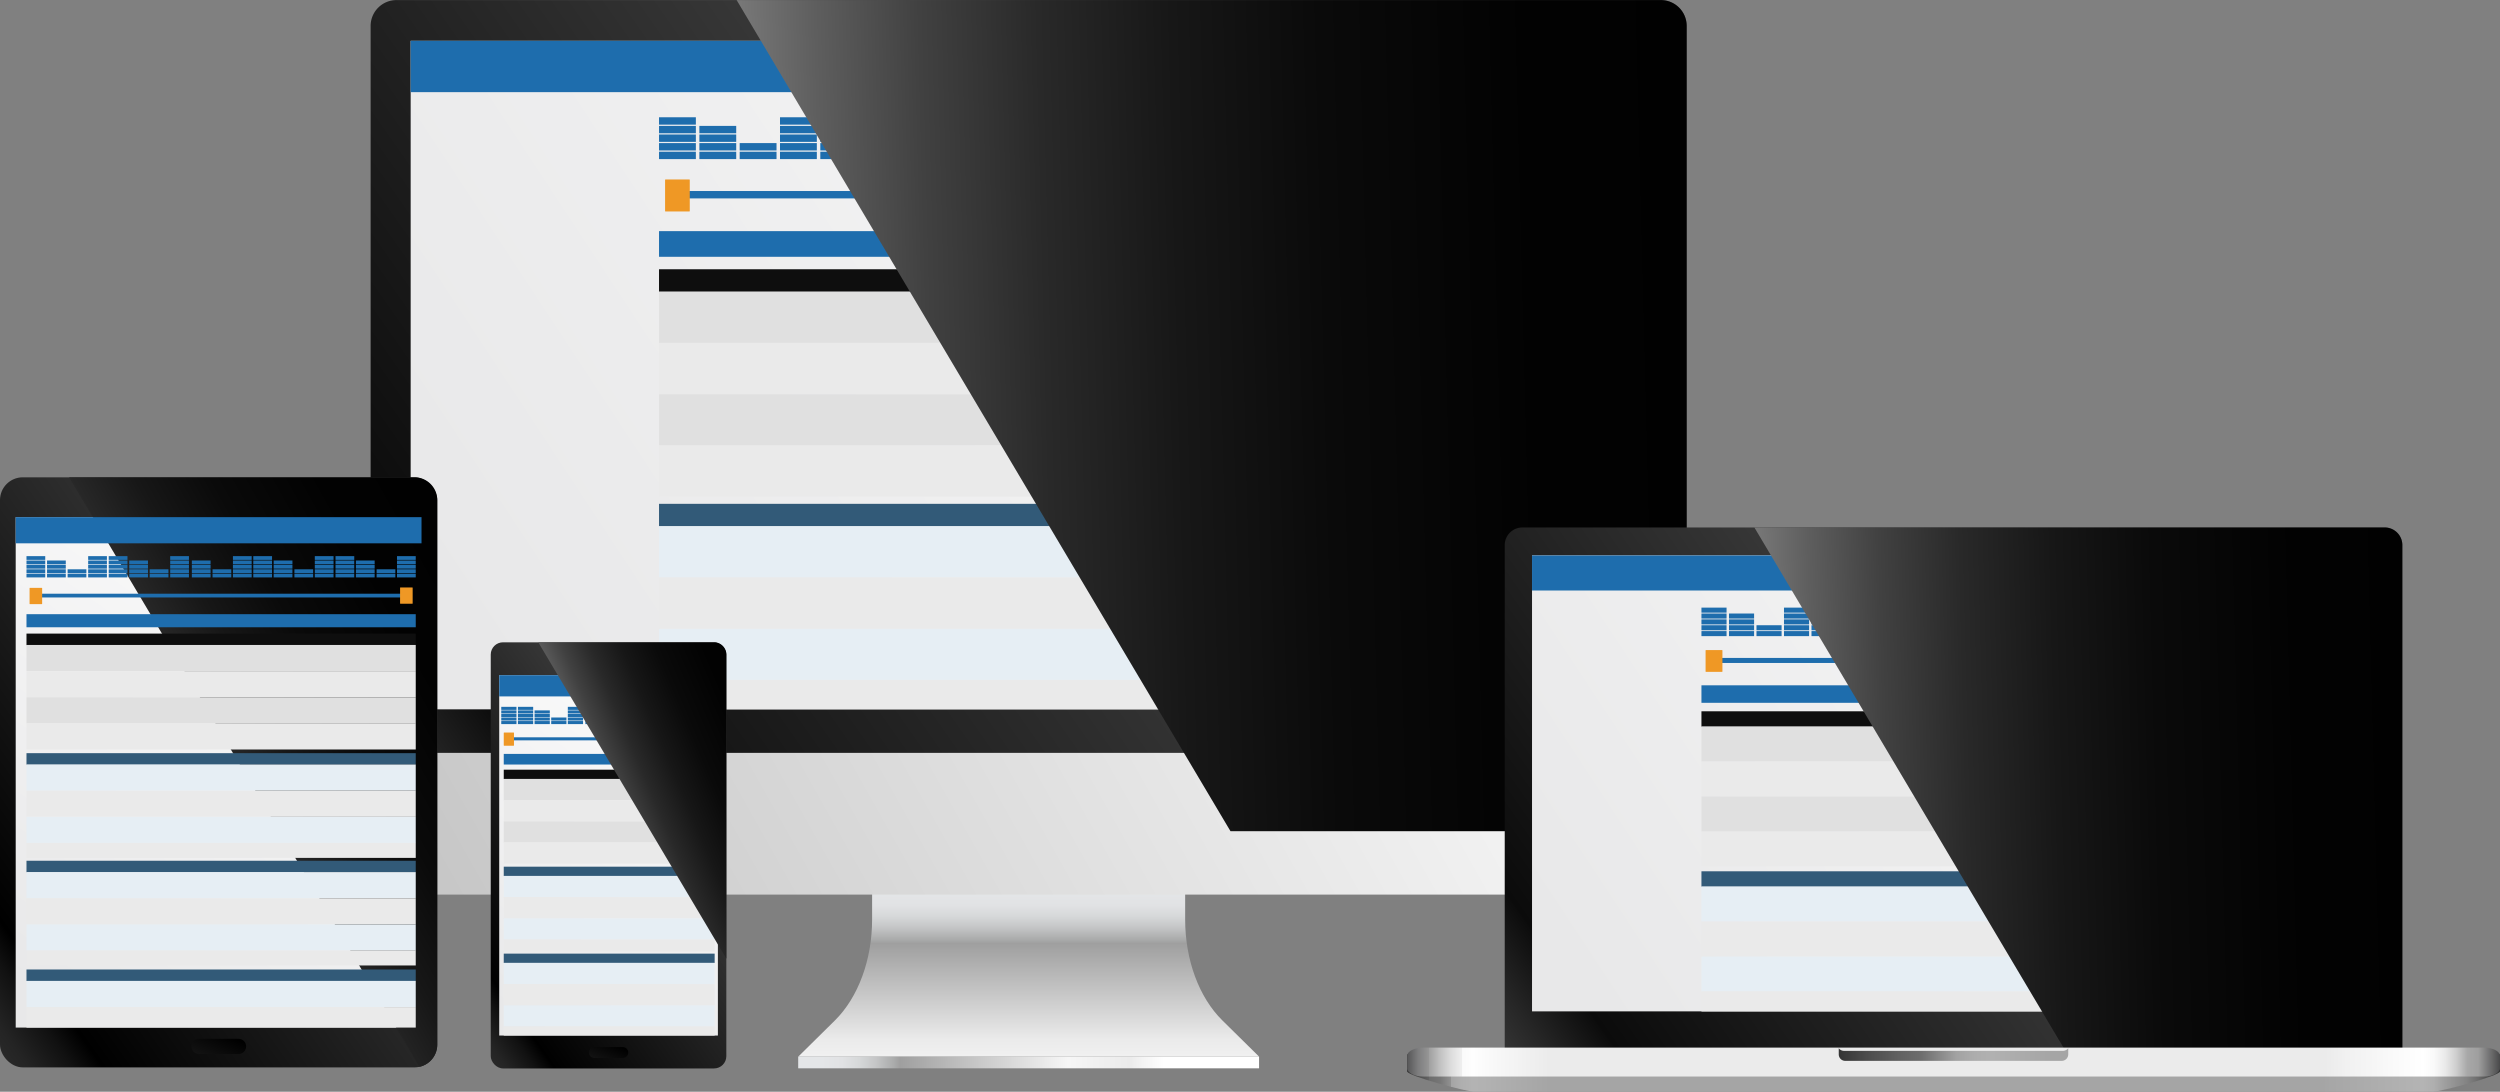 <svg xmlns="http://www.w3.org/2000/svg" xmlns:xlink="http://www.w3.org/1999/xlink" viewBox="0 0 640 279.48"><rect x="0" y="0" width="640" height="279.48" fill="#808080" stroke="none"/><defs><linearGradient id="linear-gradient" x1="263.33" x2="263.33" y1="229.3" y2="286.73" gradientUnits="userSpaceOnUse"><stop offset="0" stop-color="#e4e6e8"/><stop offset=".06" stop-color="#e1e2e4"/><stop offset=".11" stop-color="#d6d8d9"/><stop offset=".16" stop-color="#c4c5c6"/><stop offset=".21" stop-color="#abacac"/><stop offset=".23" stop-color="#9f9f9f"/><stop offset=".66" stop-color="#ebebeb"/><stop offset=".76" stop-color="#f2f2f2"/><stop offset="1" stop-color="#fff"/></linearGradient><linearGradient id="linear-gradient-2" x1="210.29" x2="297.87" y1="271.66" y2="272.21" gradientUnits="userSpaceOnUse"><stop offset="0" stop-color="#e4e6e8"/><stop offset=".06" stop-color="#e1e2e4"/><stop offset=".11" stop-color="#d6d8d9"/><stop offset=".16" stop-color="#c4c5c6"/><stop offset=".21" stop-color="#abacac"/><stop offset=".23" stop-color="#9f9f9f"/><stop offset=".34" stop-color="#b3b3b3"/><stop offset=".72" stop-color="#f6f6f6"/><stop offset=".9" stop-color="#ebebeb"/><stop offset=".93" stop-color="#f2f2f2"/><stop offset="1" stop-color="#fff"/></linearGradient><linearGradient id="linear-gradient-3" x1="70.49" x2="360.08" y1="244.46" y2="40.98" gradientUnits="userSpaceOnUse"><stop offset="0" stop-color="#484848"/><stop offset=".06" stop-color="#444"/><stop offset=".12" stop-color="#393939"/><stop offset=".17" stop-color="#262626"/><stop offset=".23" stop-color="#0c0c0c"/><stop offset=".23" stop-color="#0b0b0b"/><stop offset=".32" stop-color="#141414"/><stop offset="1" stop-color="#575757"/></linearGradient><linearGradient id="linear-gradient-4" x1="55.45" x2="467.17" y1="327.37" y2="95.89" gradientUnits="userSpaceOnUse"><stop offset=".03" stop-color="#b8b8b8"/><stop offset=".89" stop-color="#fff"/></linearGradient><linearGradient id="linear-gradient-5" x1="119.22" x2="525.64" y1="190.85" y2="-76.85" gradientUnits="userSpaceOnUse"><stop offset=".03" stop-color="#e8e8e9"/><stop offset=".89" stop-color="#fff"/></linearGradient><linearGradient id="linear-gradient-6" x1="503.96" x2="124.04" y1="102.41" y2="112.13" gradientUnits="userSpaceOnUse"><stop offset="0"/><stop offset=".29" stop-color="#020202"/><stop offset=".43" stop-color="#0a0a0a"/><stop offset=".53" stop-color="#171717"/><stop offset=".62" stop-color="#292929"/><stop offset=".7" stop-color="#414141"/><stop offset=".77" stop-color="#5e5e5e"/><stop offset=".84" stop-color="#818181"/><stop offset=".9" stop-color="#aaa"/><stop offset=".96" stop-color="#d7d7d7"/><stop offset="1" stop-color="#fff"/></linearGradient><linearGradient xlink:href="#linear-gradient-3" id="linear-gradient-7" x1="366.78" x2="564.31" y1="299.55" y2="160.76"/><linearGradient xlink:href="#linear-gradient-5" id="linear-gradient-8" x1="401.82" x2="679.04" y1="265.23" y2="82.62"/><linearGradient xlink:href="#linear-gradient-6" id="linear-gradient-9" x1="664.15" x2="405.01" y1="201.41" y2="208.04"/><linearGradient id="linear-gradient-10" x1="360.23" x2="640" y1="275.69" y2="275.69" gradientUnits="userSpaceOnUse"><stop offset="0" stop-color="#2c2c2c"/><stop offset=".01" stop-color="#4b4b4b"/><stop offset=".02" stop-color="#636363"/><stop offset=".02" stop-color="#6c6c6c"/><stop offset=".03" stop-color="#767676"/><stop offset=".04" stop-color="#919191"/><stop offset=".04" stop-color="#a4a4a4"/><stop offset=".05" stop-color="#afafaf"/><stop offset=".06" stop-color="#b3b3b3"/><stop offset=".07" stop-color="#b2b2b2"/><stop offset=".13" stop-color="#a5a5a5"/><stop offset=".84" stop-color="#a5a5a5"/><stop offset=".84" stop-color="#a6a6a6"/><stop offset=".93" stop-color="#b4b4b4"/><stop offset=".94" stop-color="#aeaeae"/><stop offset=".95" stop-color="#9e9e9e"/><stop offset=".97" stop-color="#838383"/><stop offset=".98" stop-color="#6c6c6c"/><stop offset="1" stop-color="#2c2c2c"/></linearGradient><linearGradient id="linear-gradient-11" x1="360.23" x2="640" y1="272.87" y2="272.87" gradientUnits="userSpaceOnUse"><stop offset="0" stop-color="#49494a"/><stop offset="0" stop-color="#565657"/><stop offset=".01" stop-color="#7d7d7e"/><stop offset=".02" stop-color="#969696"/><stop offset=".02" stop-color="#9f9f9f"/><stop offset=".03" stop-color="#c1c1c1"/><stop offset=".04" stop-color="#dcdcdc"/><stop offset=".05" stop-color="#efefef"/><stop offset=".05" stop-color="#fafafa"/><stop offset=".06" stop-color="#fefefe"/><stop offset=".08" stop-color="#f8f8f8"/><stop offset=".13" stop-color="#ebebeb"/><stop offset=".84" stop-color="#ebebeb"/><stop offset=".86" stop-color="#f1f1f1"/><stop offset=".93" stop-color="#fff"/><stop offset=".94" stop-color="#f9f9f9"/><stop offset=".95" stop-color="#e9e9e9"/><stop offset=".96" stop-color="#cecece"/><stop offset=".97" stop-color="#a8a8a8"/><stop offset=".98" stop-color="#9f9f9f"/><stop offset="1" stop-color="#49494a"/></linearGradient><linearGradient id="linear-gradient-12" x1="468.34" x2="622.88" y1="270.89" y2="270.89" gradientUnits="userSpaceOnUse"><stop offset="0" stop-color="#2c2c2c"/><stop offset=".06" stop-color="#4b4b4b"/><stop offset=".12" stop-color="#636363"/><stop offset=".15" stop-color="#6c6c6c"/><stop offset=".16" stop-color="#747474"/><stop offset=".19" stop-color="#8f8f8f"/><stop offset=".21" stop-color="#a2a2a2"/><stop offset=".24" stop-color="#adadad"/><stop offset=".27" stop-color="#b1b1b1"/><stop offset=".37" stop-color="#a5a5a5"/><stop offset=".69" stop-color="#a5a5a5"/><stop offset=".69" stop-color="#a6a6a6"/><stop offset=".78" stop-color="#b4b4b4"/><stop offset=".8" stop-color="#aeaeae"/><stop offset=".82" stop-color="#9e9e9e"/><stop offset=".85" stop-color="#838383"/><stop offset=".88" stop-color="#6c6c6c"/><stop offset="1" stop-color="#2c2c2c"/></linearGradient><linearGradient id="linear-gradient-13" x1="102.42" x2="182.69" y1="256.47" y2="200.07" gradientUnits="userSpaceOnUse"><stop offset="0" stop-color="#333"/><stop offset=".07" stop-color="#2f2f2f"/><stop offset=".13" stop-color="#242424"/><stop offset=".19" stop-color="#111"/><stop offset=".23"/><stop offset=".24" stop-color="#010101"/><stop offset="1" stop-color="#444"/></linearGradient><linearGradient xlink:href="#linear-gradient-5" id="linear-gradient-14" x1="126.36" x2="198.72" y1="261.2" y2="157.37"/><linearGradient id="linear-gradient-15" x1="157.75" x2="153.53" y1="265.94" y2="275.58" gradientUnits="userSpaceOnUse"><stop offset=".23"/><stop offset="1" stop-color="#1c1c1c"/></linearGradient><linearGradient xlink:href="#linear-gradient-6" id="linear-gradient-16" x1="213.45" x2="138.14" y1="184.15" y2="215.95"/><linearGradient xlink:href="#linear-gradient-13" id="linear-gradient-17" x1="-28.69" x2="98.65" y1="257.2" y2="167.74"/><linearGradient xlink:href="#linear-gradient-5" id="linear-gradient-18" x1="10.45" x2="122.39" y1="263.04" y2="102.41"/><linearGradient xlink:href="#linear-gradient-15" id="linear-gradient-19" x1="58.7" x2="52.83" y1="262.61" y2="276.03"/><linearGradient xlink:href="#linear-gradient-6" id="linear-gradient-20" x1="152.74" x2="2.93" y1="148.41" y2="232.05"/><style>.cls-7{fill:#1e6dad}.cls-8{fill:#ef9825}.cls-9{fill:#0e0e0e}.cls-10{fill:#e0e0e0}.cls-11{fill:#eaeaea}.cls-12{fill:#325a78}.cls-13{fill:#e6eef4}</style></defs><g style="isolation:isolate"><g id="Layer_1" data-name="Layer 1"><path d="M312.94 262.22c-6-5.9-9.54-15.54-9.54-25.85v-10.3h-80.14v10.3c0 10.31-3.56 19.95-9.53 25.85l-9.39 9.27h118Z" style="fill:url(#linear-gradient)" transform="translate(0 -.98)"/><path d="M204.34 270.51h117.98v2.98H204.34z" style="fill:url(#linear-gradient-2)"/><path d="M431.79 213.76V7.6a6.62 6.62 0 0 0-6.63-6.6H101.5a6.62 6.62 0 0 0-6.62 6.6v206.16Z" style="fill:url(#linear-gradient-3)" transform="translate(0 -.98)"/><path d="M94.88 193.72v29.66a6.62 6.62 0 0 0 6.62 6.62h323.66a6.63 6.63 0 0 0 6.63-6.63v-29.65Z" style="fill:url(#linear-gradient-4)" transform="translate(0 -.98)"/><path d="M105.13 10.45h316.13v171.14H105.13z" style="fill:url(#linear-gradient-5)"/><path d="M105.13 10.45h316.13v13.14H105.13zm63.58 19.57h9.43v1.89h-9.43zm0 2.21h9.43v1.89h-9.43zm0 2.2h9.43v1.89h-9.43zm0 2.2h9.43v1.89h-9.43zm0 2.21h9.43v1.89h-9.43zm10.33-6.61h9.43v1.89h-9.43zm0 2.2h9.43v1.89h-9.43zm0 2.2h9.43v1.89h-9.43zm0 2.21h9.43v1.89h-9.43zm10.32-2.21h9.43v1.89h-9.43zm0 2.21h9.43v1.89h-9.43zm10.32-8.82h9.43v1.89h-9.43zm0 2.21h9.43v1.89h-9.43zm0 2.2h9.43v1.89h-9.43zm0 2.2h9.43v1.89h-9.43zm0 2.21h9.43v1.89h-9.43zm82.94-8.82h9.43v1.89h-9.43zm0 2.21h9.43v1.89h-9.43zm0 2.2h9.43v1.89h-9.43zm0 2.2h9.43v1.89h-9.43zm0 2.21h9.43v1.89h-9.43zm10.24-6.61h9.43v1.89h-9.43zm0 2.2h9.43v1.89h-9.43zm0 2.2h9.43v1.89h-9.43zm0 2.21h9.43v1.89h-9.43zm10.41-2.21h9.43v1.89h-9.43zm0 2.21h9.43v1.89h-9.43zm10.24-8.82h9.43v1.89h-9.43zm0 2.21h9.43v1.89h-9.43zm0 2.2h9.43v1.89h-9.43zm0 2.2h9.43v1.89h-9.43zm0 2.21h9.43v1.89h-9.43zM210 30.02h9.43v1.89H210zm0 2.21h9.43v1.89H210zm0 2.2h9.43v1.89H210zm0 2.2h9.43v1.89H210zm0 2.21h9.43v1.89H210zm10.3-6.61h9.43v1.89h-9.43zm0 2.2h9.43v1.89h-9.43zm0 2.2h9.43v1.89h-9.43zm0 2.21h9.43v1.89h-9.43zm10.3-2.21h9.43v1.89h-9.43zm0 2.21h9.43v1.89h-9.43zm10.29-8.82h9.43v1.89h-9.43zm0 2.21h9.43v1.89h-9.43zm0 2.2h9.43v1.89h-9.43zm0 2.2h9.43v1.89h-9.43zm0 2.21h9.43v1.89h-9.43zm83.02-8.82h9.43v1.89h-9.43zm0 2.21h9.43v1.89h-9.43zm0 2.2h9.43v1.89h-9.43zm0 2.2h9.43v1.89h-9.43zm0 2.21h9.43v1.89h-9.43zm10.24-6.61h9.43v1.89h-9.43zm0 2.2h9.43v1.89h-9.43zm0 2.2h9.43v1.89h-9.43zm0 2.21h9.43v1.89h-9.43zm10.41-2.21h9.43v1.89h-9.43zm0 2.21h9.43v1.89h-9.43zm10.24-8.82h9.43v1.89h-9.43zm0 2.21h9.43v1.89h-9.43zm0 2.2h9.43v1.89h-9.43zm0 2.2h9.43v1.89h-9.43zm0 2.21h9.43v1.89h-9.43zm-103.05-6.61h9.43v1.89h-9.43zm0 2.2h9.43v1.89h-9.43zm0 2.2h9.43v1.89h-9.43zm0 2.21h9.43v1.89h-9.43zm10.41-2.21h9.43v1.89h-9.43zm0 2.21h9.43v1.89h-9.43zm10.24-8.82h9.43v1.89h-9.43zm0 2.21h9.43v1.89h-9.43zm0 2.2h9.43v1.89h-9.43zm0 2.2h9.43v1.89h-9.43zm0 2.21h9.43v1.89h-9.43zM173.43 48.9h186.08v1.89H173.43z" class="cls-7"/><rect width="6.32" height="8.18" x="170.26" y="45.95" class="cls-8" rx=".09" ry=".09"/><rect width="6.32" height="8.18" x="356.35" y="45.75" class="cls-8" rx=".09" ry=".09"/><path d="M168.71 59.17h195.51v6.57H168.71z" class="cls-7"/><path d="M168.71 68.93h195.51v5.78H168.71z" class="cls-9"/><path d="M168.71 74.65h195.51v13.14H168.71z" class="cls-10"/><path d="M168.71 87.79h195.51v13.14H168.71z" class="cls-11"/><path d="M168.71 100.93h195.51v13.14H168.71z" class="cls-10"/><path d="M168.71 114.01h195.51v13.14H168.71z" class="cls-11"/><path d="M168.71 128.98h195.51v5.78H168.71z" class="cls-12"/><path d="M168.71 134.69h195.51v13.14H168.71z" class="cls-13"/><path d="M168.71 147.84h195.51v13.14H168.71z" class="cls-11"/><path d="M168.71 160.98h195.51v13.14H168.71z" class="cls-13"/><path d="M168.71 174.05h195.51v7.54H168.71z" class="cls-11"/><path d="M425.16 1H188.58L315 213.76h116.79V7.6a6.62 6.62 0 0 0-6.63-6.6" style="mix-blend-mode:screen;fill:url(#linear-gradient-6)" transform="translate(0 -.98)"/><path d="M615 273.54v-133a4.52 4.52 0 0 0-4.51-4.53H389.73a4.52 4.52 0 0 0-4.52 4.53v133Z" style="fill:url(#linear-gradient-7)" transform="translate(0 -.98)"/><path d="M392.2 142.18h215.64v116.73H392.2z" style="fill:url(#linear-gradient-8)"/><path d="M392.2 142.2h215.64v8.97H392.2zm43.37 13.35H442v1.29h-6.43zm0 1.51H442v1.29h-6.43zm0 1.5H442v1.29h-6.43zm0 1.5H442v1.29h-6.43zm0 1.5H442v1.29h-6.43zm7.05-4.5h6.43v1.29h-6.43zm0 1.5h6.43v1.29h-6.43zm0 1.5h6.43v1.29h-6.43zm0 1.5h6.43v1.29h-6.43zm7.04-1.5h6.43v1.29h-6.43zm0 1.5h6.43v1.29h-6.43zm7.04-6.01h6.43v1.29h-6.43zm0 1.51h6.43v1.29h-6.43zm0 1.5h6.43v1.29h-6.43zm0 1.5h6.43v1.29h-6.43zm0 1.5h6.43v1.29h-6.43zm56.57-6.01h6.43v1.29h-6.43zm0 1.51h6.43v1.29h-6.43zm0 1.5h6.43v1.29h-6.43zm0 1.5h6.43v1.29h-6.43zm0 1.5h6.43v1.29h-6.43zm6.99-4.5h6.43v1.29h-6.43zm0 1.5h6.43v1.29h-6.43zm0 1.5h6.43v1.29h-6.43zm0 1.5h6.43v1.29h-6.43zm7.09-1.5h6.43v1.29h-6.43zm0 1.5h6.43v1.29h-6.43zm6.99-6.01h6.43v1.29h-6.43zm0 1.51h6.43v1.29h-6.43zm0 1.5h6.43v1.29h-6.43zm0 1.5h6.43v1.29h-6.43zm0 1.5h6.43v1.29h-6.43zm-70.6-6.01h6.43v1.29h-6.43zm0 1.51h6.43v1.29h-6.43zm0 1.5h6.43v1.29h-6.43zm0 1.5h6.43v1.29h-6.43zm0 1.5h6.43v1.29h-6.43zm7.02-4.5h6.43v1.29h-6.43zm0 1.5h6.43v1.29h-6.43zm0 1.5h6.43v1.29h-6.43zm0 1.5h6.43v1.29h-6.43zm7.02-1.5h6.43v1.29h-6.43zm0 1.5h6.43v1.29h-6.43zm7.03-6.01h6.43v1.29h-6.43zm0 1.51h6.43v1.29h-6.43zm0 1.5h6.43v1.29h-6.43zm0 1.5h6.43v1.29h-6.43zm0 1.5h6.43v1.29h-6.43zm56.63-6.01h6.43v1.29h-6.43zm0 1.51h6.43v1.29h-6.43zm0 1.5h6.43v1.29h-6.43zm0 1.5h6.43v1.29h-6.43zm0 1.5h6.43v1.29h-6.43zm6.98-4.5h6.43v1.29h-6.43zm0 1.5h6.43v1.29h-6.43zm0 1.5h6.43v1.29h-6.43zm0 1.5h6.43v1.29h-6.43zm7.1-1.5h6.43v1.29h-6.43zm0 1.5h6.43v1.29h-6.43zm6.98-6.01h6.43v1.29h-6.43zm0 1.51h6.43v1.29h-6.43zm0 1.5h6.43v1.29h-6.43zm0 1.5h6.43v1.29h-6.43zm0 1.5h6.43v1.29h-6.43zm-70.28-4.5h6.43v1.29h-6.43zm0 1.5h6.43v1.29h-6.43zm0 1.5h6.43v1.29h-6.43zm0 1.5h6.43v1.29h-6.43zm7.1-1.5h6.43v1.29h-6.43zm0 1.5h6.43v1.29h-6.43zm6.98-6.01h6.43v1.29h-6.43zm0 1.51h6.43v1.29h-6.43zm0 1.5h6.43v1.29h-6.43zm0 1.5h6.43v1.29h-6.43zm0 1.5h6.43v1.29h-6.43zm-67.51 6.87h126.93v1.29H438.79z" class="cls-7"/><rect width="4.31" height="5.58" x="436.63" y="166.42" class="cls-8" rx=".09" ry=".09"/><rect width="4.31" height="5.58" x="563.56" y="166.28" class="cls-8" rx=".09" ry=".09"/><path d="M435.57 175.44h133.36v4.48H435.57z" class="cls-7"/><path d="M435.57 182.09h133.36v3.94H435.57z" class="cls-9"/><path d="M435.57 185.99h133.36v8.97H435.57z" class="cls-10"/><path d="M435.57 194.96h133.36v8.97H435.57z" class="cls-11"/><path d="M435.57 203.92h133.36v8.97H435.57z" class="cls-10"/><path d="M435.57 212.84h133.36v8.97H435.57z" class="cls-11"/><path d="M435.57 223.05h133.36v3.94H435.57z" class="cls-12"/><path d="M435.57 226.95h133.36v8.97H435.57z" class="cls-13"/><path d="M435.57 235.91h133.36v8.97H435.57z" class="cls-11"/><path d="M435.57 244.88h133.36v8.97H435.57z" class="cls-13"/><path d="M435.57 253.8h133.36v5.14H435.57z" class="cls-11"/><path d="M615 273.54v-133a4.52 4.52 0 0 0-4.51-4.53H449.12l81.72 137.52Z" style="mix-blend-mode:screen;fill:url(#linear-gradient-9)" transform="translate(0 -.98)"/><path d="M360.23 270.92v4.32c0 1.16 15.14 5.22 17.22 5.22h245.33c2.08 0 17.22-4.06 17.22-5.22v-4.32Z" style="fill:url(#linear-gradient-10)" transform="translate(0 -.98)"/><path d="M640 274.46c0 1.17-1.87 2.12-4.17 2.12H364.4c-2.3 0-4.17-.95-4.17-2.12v-3.18c0-1.17 1.87-2.11 4.17-2.11h271.43c2.3 0 4.17.94 4.17 2.11Z" style="fill:url(#linear-gradient-11)" transform="translate(0 -.98)"/><path d="M528.09 270h-56a1.69 1.69 0 0 1-1.37-.68v1.57a1.66 1.66 0 0 0 1.66 1.67h55.42a1.67 1.67 0 0 0 1.67-1.67v-1.57a1.74 1.74 0 0 1-1.38.68" style="fill:url(#linear-gradient-12)" transform="translate(0 -.98)"/><rect width="60.31" height="109.09" x="125.63" y="164.43" rx="3.14" ry="3.14" style="fill:url(#linear-gradient-13)"/><path d="M127.8 172.85h55.98v92.25H127.8z" style="fill:url(#linear-gradient-14)"/><path d="M127.8 172.85h55.99v5.43H127.8zm.52 8.1h3.9v.78h-3.9zm0 .91h3.9v.78h-3.9zm0 .91h3.9v.78h-3.9zm0 .91h3.9v.78h-3.9zm0 .91h3.9v.78h-3.9zm34.3-3.64h3.9v.78h-3.9zm0 .91h3.9v.78h-3.9zm0 .91h3.9v.78h-3.9zm0 .91h3.9v.78h-3.9zm0 .91h3.9v.78h-3.9zm4.23-2.73h3.9v.78h-3.9zm0 .91h3.9v.78h-3.9zm0 .91h3.9v.78h-3.9zm0 .91h3.9v.78h-3.9zm4.31-.91h3.9v.78h-3.9zm0 .91h3.9v.78h-3.9zm4.23-3.64h3.9v.78h-3.9zm0 .91h3.9v.78h-3.9zm0 .91h3.9v.78h-3.9zm0 .91h3.9v.78h-3.9zm0 .91h3.9v.78h-3.9zm-42.8-3.64h3.9v.78h-3.9zm0 .91h3.9v.78h-3.9zm0 .91h3.9v.78h-3.9zm0 .91h3.9v.78h-3.9zm0 .91h3.9v.78h-3.9zm4.26-2.73h3.9v.78h-3.9zm0 .91h3.9v.78h-3.9zm0 .91h3.9v.78h-3.9zm0 .91h3.9v.78h-3.9zm4.26-.91h3.9v.78h-3.9zm0 .91h3.9v.78h-3.9zm4.25-3.64h3.9v.78h-3.9zm0 .91h3.9v.78h-3.9zm0 .91h3.9v.78h-3.9zm0 .91h3.9v.78h-3.9zm0 .91h3.9v.78h-3.9zm34.33-3.64h3.9v.78h-3.9zm0 .91h3.9v.78h-3.9zm0 .91h3.9v.78h-3.9zm0 .91h3.9v.78h-3.9zm0 .91h3.9v.78h-3.9zm-29.83-2.73h3.9v.78h-3.9zm0 .91h3.9v.78h-3.9zm0 .91h3.9v.78h-3.9zm0 .91h3.9v.78h-3.9zm4.3-.91h3.9v.78h-3.9zm0 .91h3.9v.78h-3.9zm4.23-3.64h3.9v.78h-3.9zm0 .91h3.9v.78h-3.9zm0 .91h3.9v.78h-3.9zm0 .91h3.9v.78h-3.9zm0 .91h3.9v.78h-3.9zm-28.12 4.16h51.37v.78h-51.37z" class="cls-7"/><rect width="2.62" height="3.38" x="128.96" y="187.53" class="cls-8" rx=".09" ry=".09"/><rect width="2.62" height="3.38" x="180.34" y="187.45" class="cls-8" rx=".09" ry=".09"/><path d="M128.96 193h53.99v2.72h-53.99z" class="cls-7"/><path d="M128.96 197.04h53.99v2.39h-53.99z" class="cls-9"/><path d="M128.96 199.4h53.99v5.43h-53.99z" class="cls-10"/><path d="M128.96 204.83h53.99v5.43h-53.99z" class="cls-11"/><path d="M128.96 210.27h53.99v5.43h-53.99z" class="cls-10"/><path d="M128.96 215.67h53.99v5.43h-53.99z" class="cls-11"/><path d="M128.96 221.87h53.99v2.39h-53.99z" class="cls-12"/><path d="M128.96 224.23h53.99v5.43h-53.99z" class="cls-13"/><path d="M128.96 229.66h53.99v5.43h-53.99z" class="cls-11"/><path d="M128.96 235.1h53.99v5.43h-53.99z" class="cls-13"/><path d="M128.96 240.51h53.99v3.12h-53.99z" class="cls-11"/><path d="M128.96 244.13h53.99v2.39h-53.99z" class="cls-12"/><path d="M128.96 246.49h53.99v5.43h-53.99z" class="cls-13"/><path d="M128.96 251.93h53.99v5.43h-53.99z" class="cls-11"/><path d="M128.96 257.36h53.99v5.43h-53.99z" class="cls-13"/><path d="M128.96 262.77h53.99v2.33h-53.99z" class="cls-11"/><path d="M160.82 270.43a1.4 1.4 0 0 1-1.4 1.39h-7.27a1.39 1.39 0 0 1-1.39-1.39 1.4 1.4 0 0 1 1.39-1.4h7.27a1.4 1.4 0 0 1 1.4 1.4" style="mix-blend-mode:multiply;fill:url(#linear-gradient-15)" transform="translate(0 -.98)"/><path d="M182.8 165.41h-45l48.15 81v-77.9a3.14 3.14 0 0 0-3.15-3.1" style="mix-blend-mode:screen;fill:url(#linear-gradient-16)" transform="translate(0 -.98)"/><rect width="111.94" height="151.06" y="122.19" rx="5.83" ry="5.83" style="fill:url(#linear-gradient-17)"/><path d="M4.02 132.39h103.89v130.67H4.02z" style="fill:url(#linear-gradient-18)"/><path d="M63 268.86a1.94 1.94 0 0 1-2 1.94H50.9a1.94 1.94 0 0 1-1.9-1.94 1.94 1.94 0 0 1 1.94-1.94H61a1.93 1.93 0 0 1 2 1.94" style="mix-blend-mode:multiply;fill:url(#linear-gradient-19)" transform="translate(0 -.98)"/><path d="M106.11 123.17H17.69l89.68 150.92a5.82 5.82 0 0 0 4.57-5.68V129a5.83 5.83 0 0 0-5.83-5.83" style="mix-blend-mode:screen;fill:url(#linear-gradient-20)" transform="translate(0 -.98)"/><path d="M4.02 132.39h103.89v6.7H4.02zm2.76 9.98h4.8v.96h-4.8zm0 1.12h4.8v.96h-4.8zm0 1.12h4.8v.96h-4.8zm0 1.13h4.8v.96h-4.8zm0 1.12h4.8v.96h-4.8zm5.26-3.37h4.8v.96h-4.8zm0 1.12h4.8v.96h-4.8zm0 1.13h4.8v.96h-4.8zm0 1.12h4.8v.96h-4.8zm5.27-1.12h4.8v.96h-4.8zm0 1.12h4.8v.96h-4.8zm5.26-4.49h4.8v.96h-4.8zm0 1.12h4.8v.96h-4.8zm0 1.12h4.8v.96h-4.8zm0 1.13h4.8v.96h-4.8zm0 1.12h4.8v.96h-4.8zm42.27-4.49h4.8v.96h-4.8zm0 1.12h4.8v.96h-4.8zm0 1.12h4.8v.96h-4.8zm0 1.13h4.8v.96h-4.8zm0 1.12h4.8v.96h-4.8zm5.22-3.37h4.8v.96h-4.8zm0 1.12h4.8v.96h-4.8zm0 1.13h4.8v.96h-4.8zm0 1.12h4.8v.96h-4.8zm5.31-1.12h4.8v.96h-4.8zm0 1.12h4.8v.96h-4.8zm5.22-4.49h4.8v.96h-4.8zm0 1.12h4.8v.96h-4.8zm0 1.12h4.8v.96h-4.8zm0 1.13h4.8v.96h-4.8zm0 1.12h4.8v.96h-4.8zm-52.76-4.49h4.8v.96h-4.8zm0 1.12h4.8v.96h-4.8zm0 1.12h4.8v.96h-4.8zm0 1.13h4.8v.96h-4.8zm0 1.12h4.8v.96h-4.8zm5.25-3.37h4.8v.96h-4.8zm0 1.12h4.8v.96h-4.8zm0 1.13h4.8v.96h-4.8zm0 1.12h4.8v.96h-4.8zm5.24-1.12h4.8v.96h-4.8zm0 1.12h4.8v.96h-4.8zm5.25-4.49h4.8v.96h-4.8zm0 1.12h4.8v.96h-4.8zm0 1.12h4.8v.96h-4.8zm0 1.13h4.8v.96h-4.8zm0 1.12h4.8v.96h-4.8zm42.32-4.49h4.8v.96h-4.8zm0 1.12h4.8v.96h-4.8zm0 1.12h4.8v.96h-4.8zm0 1.13h4.8v.96h-4.8zm0 1.12h4.8v.96h-4.8zm5.22-3.37h4.8v.96h-4.8zm0 1.12h4.8v.96h-4.8zm0 1.13h4.8v.96h-4.8zm0 1.12h4.8v.96h-4.8zm5.3-1.12h4.8v.96h-4.8zm0 1.12h4.8v.96h-4.8zm5.22-4.49h4.8v.96h-4.8zm0 1.12h4.8v.96h-4.8zm0 1.12h4.8v.96h-4.8zm0 1.13h4.8v.96h-4.8zm0 1.12h4.8v.96h-4.8zm-52.52-3.37h4.8v.96h-4.8zm0 1.12h4.8v.96h-4.8zm0 1.13h4.8v.96h-4.8zm0 1.12h4.8v.96h-4.8zm5.3-1.12h4.8v.96h-4.8zm0 1.12h4.8v.96h-4.8zm5.22-4.49h4.8v.96h-4.8zm0 1.12h4.8v.96h-4.8zm0 1.12h4.8v.96h-4.8zm0 1.13h4.8v.96h-4.8zm0 1.12h4.8v.96h-4.8zm-50.44 5.13h94.85v.96H9.19z" class="cls-7"/><rect width="3.22" height="4.17" x="7.57" y="150.49" class="cls-8" rx=".09" ry=".09"/><rect width="3.22" height="4.17" x="102.42" y="150.39" class="cls-8" rx=".09" ry=".09"/><path d="M6.78 157.23h99.65v3.35H6.78z" class="cls-7"/><path d="M6.78 162.2h99.65v2.95H6.78z" class="cls-9"/><path d="M6.78 165.11h99.65v6.7H6.78z" class="cls-10"/><path d="M6.78 171.81h99.65v6.7H6.78z" class="cls-11"/><path d="M6.78 178.51h99.65v6.7H6.78z" class="cls-10"/><path d="M6.78 185.17h99.65v6.7H6.78z" class="cls-11"/><path d="M6.78 192.81h99.65v2.95H6.78z" class="cls-12"/><path d="M6.78 195.72h99.65v6.7H6.78z" class="cls-13"/><path d="M6.78 202.42h99.65v6.7H6.78z" class="cls-11"/><path d="M6.78 209.12h99.65v6.7H6.78z" class="cls-13"/><path d="M6.78 215.78h99.65v3.84H6.78z" class="cls-11"/><path d="M6.78 220.35h99.65v2.95H6.78z" class="cls-12"/><path d="M6.78 223.26h99.65v6.7H6.78z" class="cls-13"/><path d="M6.78 229.96h99.65v6.7H6.78z" class="cls-11"/><path d="M6.78 236.66h99.65v6.7H6.78z" class="cls-13"/><path d="M6.78 243.32h99.65v3.84H6.78z" class="cls-11"/><path d="M6.78 248.19h99.65v2.95H6.78z" class="cls-12"/><path d="M6.78 251.11h99.65v6.7H6.78z" class="cls-13"/><path d="M6.78 257.81h99.65v5.25H6.78z" class="cls-11"/></g></g></svg>